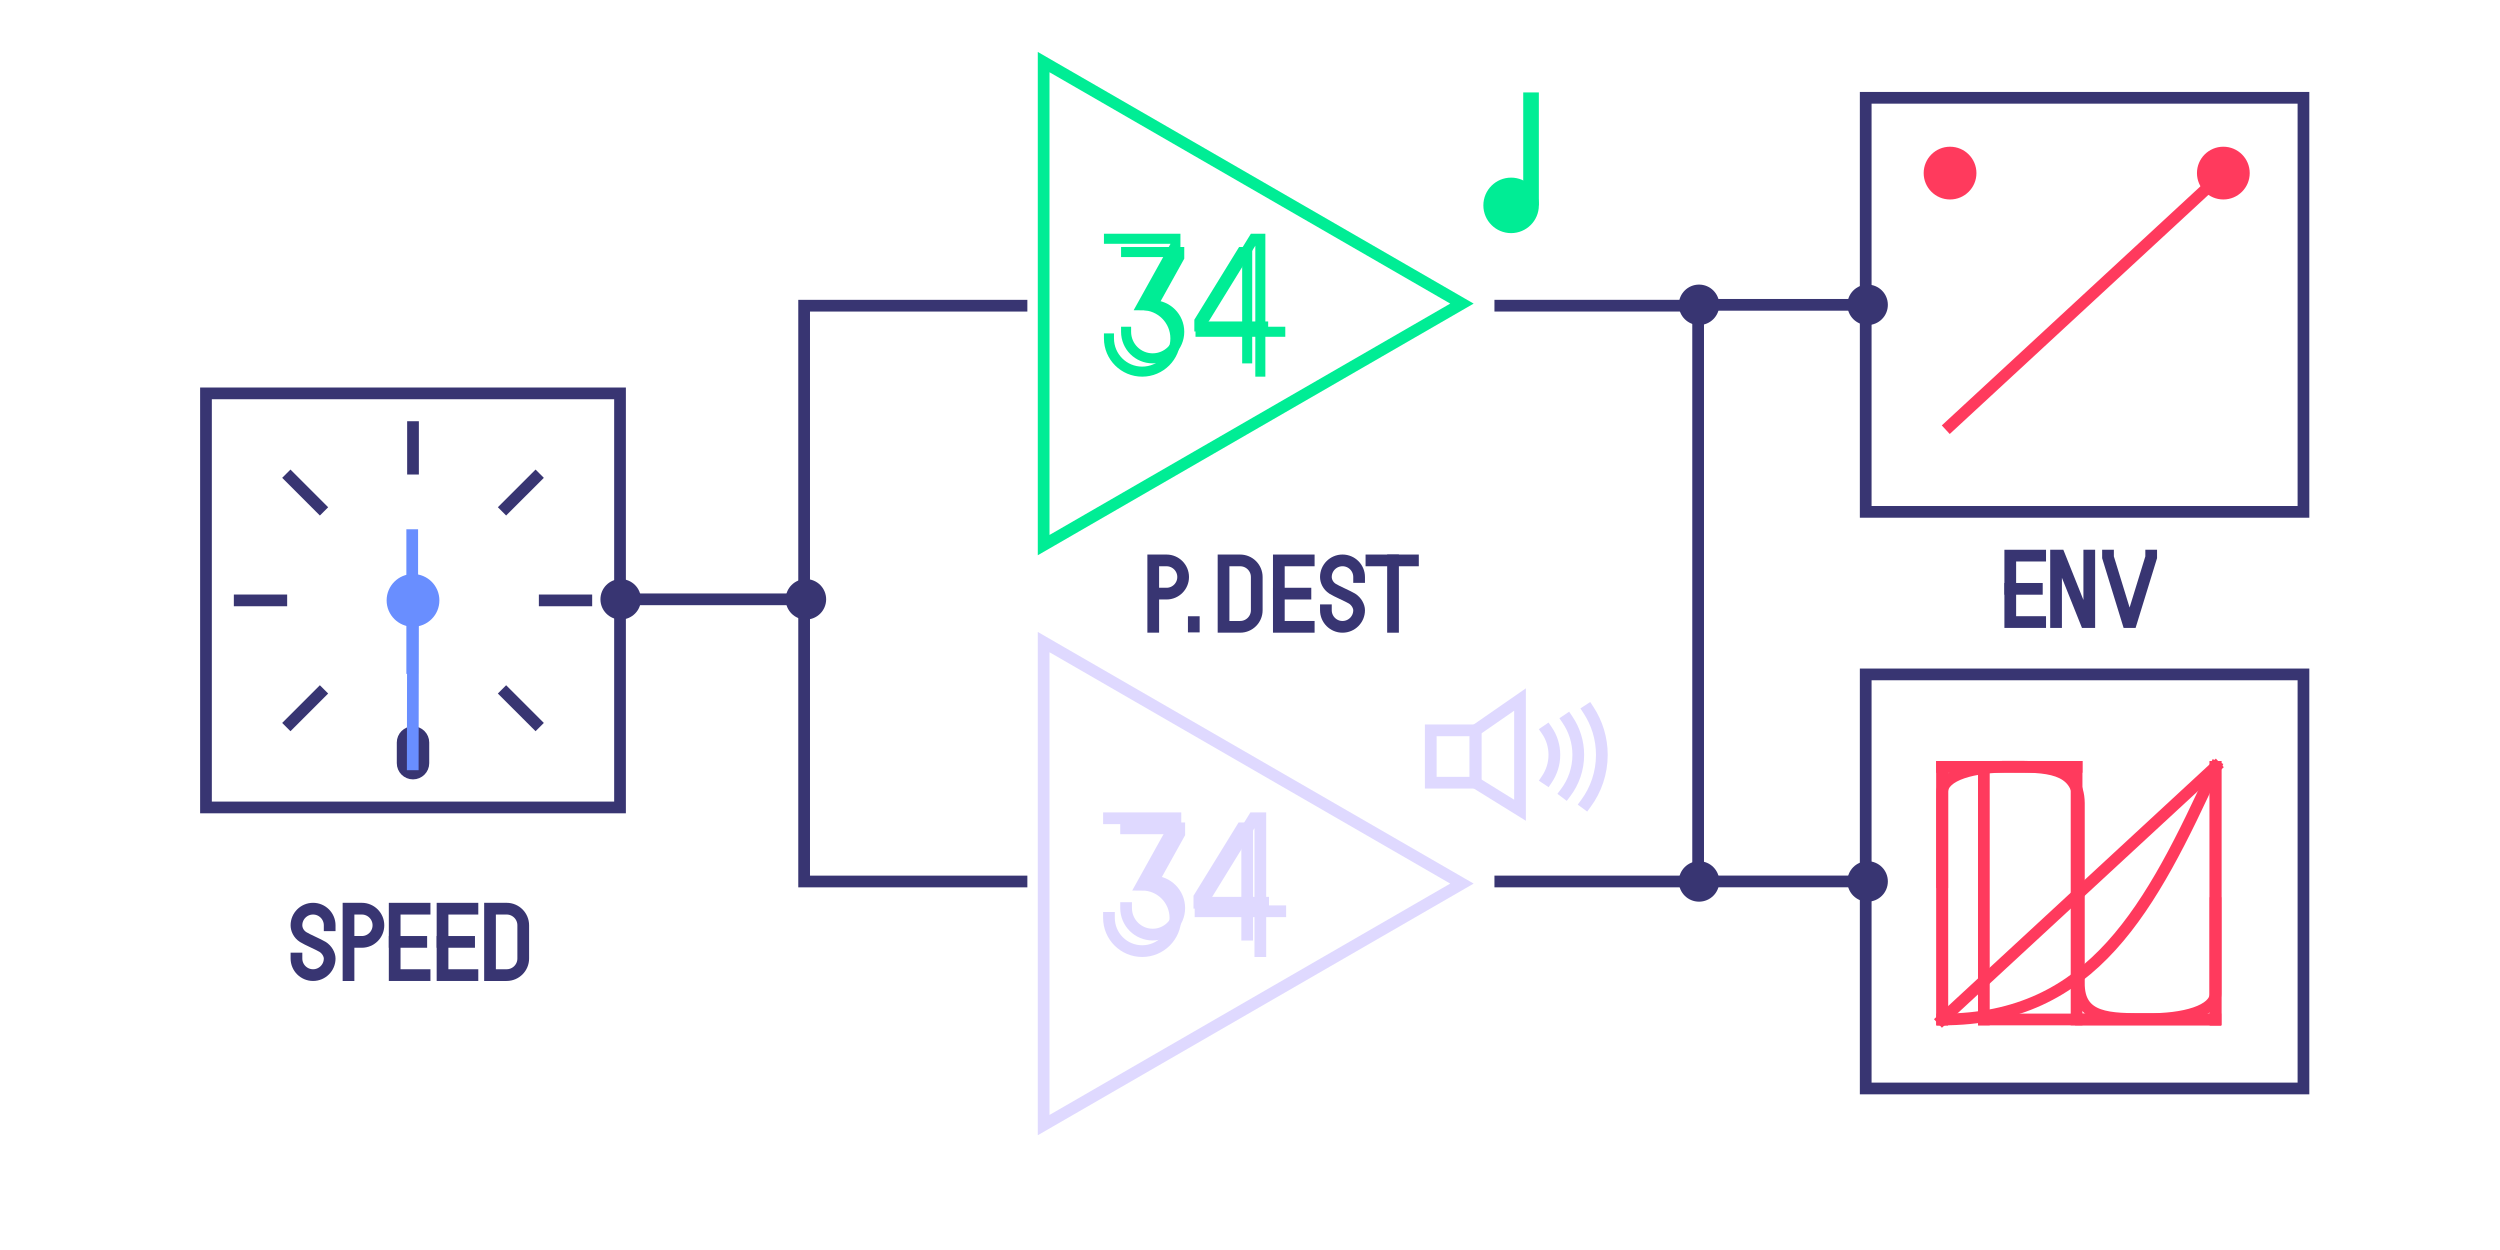 <?xml version="1.0" encoding="utf-8"?>
<!-- Generator: Adobe Illustrator 14.0.0, SVG Export Plug-In . SVG Version: 6.00 Build 43363)  -->
<!DOCTYPE svg PUBLIC "-//W3C//DTD SVG 1.1//EN" "http://www.w3.org/Graphics/SVG/1.1/DTD/svg11.dtd">
<svg version="1.1" id="Layer_1" xmlns="http://www.w3.org/2000/svg" xmlns:xlink="http://www.w3.org/1999/xlink" x="0px" y="0px"
	 width="320px" height="160px" viewBox="0 0 320 160" enable-background="new 0 0 320 160" xml:space="preserve">
<g id="static">
	
		<line fill="none" stroke="#383572" stroke-width="1.5" stroke-linecap="square" x1="79.164" y1="76.713" x2="101.933" y2="76.713"/>
	<circle fill="#383572" cx="103.156" cy="76.712" r="2.591"/>
	<circle fill="#383572" cx="79.447" cy="76.712" r="2.591"/>
	
		<line fill="none" stroke="#383572" stroke-width="1.5" stroke-linecap="square" x1="217.193" y1="39.019" x2="237.833" y2="39.019"/>
	<circle fill="#383572" cx="239.055" cy="39.018" r="2.591"/>
	<circle fill="#383572" cx="217.477" cy="39.018" r="2.591"/>
	<polyline fill="none" stroke="#383572" stroke-width="1.5" stroke-linecap="square" points="130.752,39.13 102.929,39.13 
		102.929,112.831 130.752,112.831 	"/>
	<polyline fill="none" stroke="#383572" stroke-width="1.5" stroke-linecap="square" points="192.039,112.829 217.361,112.829 
		217.361,39.128 192.039,39.128 	"/>
	<polygon fill="none" stroke="#00ED95" stroke-width="1.5" stroke-linecap="square" points="133.587,7.948 187.128,38.861 
		133.587,69.773 	"/>
	<path id="s_76_" fill="none" stroke="#383572" stroke-width="1.5" stroke-linecap="square" d="M37.947,122.689
		c0,1.174,0.951,2.125,2.125,2.125c1.174,0,2.126-0.951,2.126-2.125c0-0.479-0.325-1.131-0.913-1.492
		c-0.513-0.314-1.969-0.926-2.476-1.25c-0.625-0.398-0.863-1.03-0.863-1.51c0-1.174,0.951-2.127,2.126-2.127
		c1.174,0,2.126,0.953,2.126,2.127"/>
	<path id="p_58_" fill="none" stroke="#383572" stroke-width="1.5" stroke-linecap="square" d="M44.609,124.814v-8.504h1.703
		c1.174,0,2.126,0.953,2.126,2.127l0,0c0,1.174-0.952,2.125-2.126,2.125h-1.703"/>
	<path id="d_61_" fill="none" stroke="#383572" stroke-width="1.5" stroke-linecap="square" d="M64.848,124.814
		c1.174,0,2.126-0.951,2.126-2.125v-4.252c0-1.174-0.952-2.127-2.126-2.127h-2.126v8.504H64.848L64.848,124.814z"/>
	<g id="e_153_">
		<polyline fill="none" stroke="#383572" stroke-width="1.5" stroke-linecap="square" points="54.346,124.814 50.519,124.814 
			50.519,116.312 54.346,116.312 		"/>
		
			<line fill="none" stroke="#383572" stroke-width="1.5" stroke-linecap="square" x1="50.519" y1="120.562" x2="53.922" y2="120.562"/>
	</g>
	<g id="e_152_">
		<polyline fill="none" stroke="#383572" stroke-width="1.5" stroke-linecap="square" points="60.471,124.814 56.644,124.814 
			56.644,116.312 60.471,116.312 		"/>
		
			<line fill="none" stroke="#383572" stroke-width="1.5" stroke-linecap="square" x1="56.644" y1="120.562" x2="60.046" y2="120.562"/>
	</g>
	<path id="p_61_" fill="none" stroke="#383572" stroke-width="1.5" stroke-linecap="square" d="M147.614,80.234v-8.502h1.702
		c1.174,0,2.126,0.952,2.126,2.126l0,0c0,1.174-0.952,2.126-2.126,2.126h-1.702"/>
	<path id="s_79_" fill="none" stroke="#383572" stroke-width="1.5" stroke-linecap="square" d="M169.714,78.109
		c0,1.174,0.951,2.127,2.126,2.127c1.176,0,2.126-0.953,2.126-2.127c0-0.479-0.323-1.129-0.911-1.493
		c-0.514-0.314-1.97-0.926-2.478-1.25c-0.624-0.399-0.863-1.031-0.863-1.51c0-1.174,0.951-2.126,2.126-2.126
		c1.178,0,2.126,0.952,2.126,2.126"/>
	<g id="t_109_">
		
			<line fill="none" stroke="#383572" stroke-width="1.5" stroke-linecap="square" x1="175.543" y1="71.732" x2="180.857" y2="71.732"/>
		
			<line fill="none" stroke="#383572" stroke-width="1.5" stroke-linecap="square" x1="178.307" y1="71.732" x2="178.307" y2="80.236"/>
	</g>
	<path id="d_64_" fill="none" stroke="#383572" stroke-width="1.5" stroke-linecap="square" d="M158.739,80.234
		c1.174,0,2.126-0.951,2.126-2.125v-4.251c0-1.174-0.952-2.126-2.126-2.126h-2.126v8.502H158.739L158.739,80.234z"/>
	<g id="e_159_">
		<polyline fill="none" stroke="#383572" stroke-width="1.5" stroke-linecap="square" points="167.518,80.234 163.691,80.234 
			163.691,71.732 167.518,71.732 		"/>
		
			<line fill="none" stroke="#383572" stroke-width="1.5" stroke-linecap="square" x1="163.691" y1="75.984" x2="167.094" y2="75.984"/>
	</g>
	
		<line fill="none" stroke="#383572" stroke-width="1.5" stroke-linecap="square" x1="152.806" y1="79.631" x2="152.806" y2="80.197"/>
	<g id="e_154_">
		<polyline fill="none" stroke="#383572" stroke-width="1.5" stroke-linecap="square" points="261.141,79.624 257.314,79.624 
			257.314,71.12 261.141,71.12 		"/>
		
			<line fill="none" stroke="#383572" stroke-width="1.5" stroke-linecap="square" x1="257.314" y1="75.372" x2="260.717" y2="75.372"/>
	</g>
	<polyline id="n_80_" fill="none" stroke="#383572" stroke-width="1.5" stroke-linecap="square" points="263.175,79.624 
		263.175,71.12 263.6,71.12 267.001,79.624 267.427,79.624 267.427,71.12 	"/>
	<polyline id="v_14_" fill="none" stroke="#383572" stroke-width="1.5" stroke-linecap="square" points="269.825,71.12 
		269.825,71.333 272.376,79.624 272.802,79.624 275.352,71.333 275.352,71.12 	"/>
	
		<line fill="none" stroke="#383572" stroke-width="1.5" stroke-linecap="square" x1="217.193" y1="112.824" x2="237.833" y2="112.824"/>
	<circle fill="#383572" cx="239.055" cy="112.823" r="2.591"/>
	<circle fill="#383572" cx="217.477" cy="112.823" r="2.591"/>
	<g id="_x3C_path_x3E_">
		<polygon fill="none" stroke="#DFD9FF" stroke-width="1.5" stroke-linecap="square" points="194.561,89.539 194.561,103.712 
			188.869,100.186 188.869,93.484 		"/>
		
			<rect x="183.137" y="93.484" fill="none" stroke="#DFD9FF" stroke-width="1.5" stroke-linecap="square" width="5.73" height="6.701"/>
	</g>
	<polygon fill="none" stroke="#DFD9FF" stroke-width="1.5" stroke-linecap="square" points="133.587,82.188 187.128,113.1 
		133.587,144.012 	"/>
</g>
<line id="env_1_" fill="none" stroke="#FF3A5D" stroke-width="1.5" stroke-linecap="square" stroke-linejoin="bevel" x1="249.607" y1="54.494" x2="284.588" y2="22.157"/>
<circle id="envstart" fill="#FF3A5D" cx="249.607" cy="22.157" r="3.377"/>
<circle id="envend" fill="#FF3A5D" cx="284.588" cy="22.156" r="3.377"/>
<rect id="redanim" x="238.811" y="12.519" fill="none" stroke="#383572" stroke-width="1.5" stroke-linecap="square" width="56.032" height="53"/>
<g id="negwhite">
	<g id="negw">
		<path fill="none" stroke="#DFD9FF" stroke-width="1.5" stroke-linecap="square" d="M144.139,106.027h6.805v0.682l-3.402,6.122
			c1.879,0,3.402,1.522,3.402,3.401s-1.523,3.396-3.402,3.396c-1.88,0-3.402-1.521-3.402-3.396"/>
		<polyline fill="none" stroke="#DFD9FF" stroke-width="1.5" stroke-linecap="square" points="161.682,115.553 153.517,115.553 
			153.517,114.87 158.959,106.027 159.64,106.027 159.64,119.635 		"/>
	</g>
</g>
<g id="white_1_">
	<g id="w">
		<path fill="none" stroke="#DFD9FF" stroke-width="1.5" stroke-linecap="square" d="M141.948,104.736h8.504v0.851l-4.253,7.651
			c2.349,0,4.253,1.904,4.253,4.252c0,2.352-1.904,4.254-4.253,4.254c-2.35,0-4.252-1.902-4.252-4.254"/>
		<polyline fill="none" stroke="#DFD9FF" stroke-width="1.5" stroke-linecap="square" points="163.874,116.643 153.669,116.643 
			153.669,115.791 160.472,104.736 161.323,104.736 161.323,121.744 		"/>
	</g>
</g>
<g id="neggreen">
	<g id="negg">
		<path fill="none" stroke="#00ED95" stroke-width="1.286" stroke-linecap="square" d="M144.139,32.263h6.803v0.681l-3.401,6.123
			c1.879,0,3.401,1.523,3.401,3.401c0,1.88-1.522,3.4-3.401,3.4s-3.402-1.521-3.402-3.4"/>
		<polyline fill="none" stroke="#00ED95" stroke-width="1.286" stroke-linecap="square" points="161.682,41.787 153.518,41.787 
			153.518,41.105 158.961,32.263 159.64,32.263 159.64,45.869 		"/>
	</g>
</g>
<g id="green">
	<g id="g">
		<path fill="none" stroke="#00ED95" stroke-width="1.286" stroke-linecap="square" d="M141.948,30.562h8.504v0.851l-4.253,7.653
			c2.349,0,4.253,1.904,4.253,4.252c0,2.35-1.904,4.252-4.253,4.252c-2.35,0-4.252-1.903-4.252-4.252"/>
		<polyline fill="none" stroke="#00ED95" stroke-width="1.286" stroke-linecap="square" points="163.874,42.467 153.669,42.467 
			153.669,41.616 160.472,30.562 161.323,30.562 161.323,47.569 		"/>
	</g>
</g>
<g id="speedb">
	<circle id="bluebase" fill="#698EFF" cx="52.865" cy="76.85" r="3.377"/>
	<path fill="none" stroke="#383572" stroke-width="1.5" stroke-linecap="square" d="M54.191,97.688c0,0.731-0.596,1.324-1.327,1.324
		c-0.731,0-1.324-0.593-1.324-1.324V95.04c0-0.729,0.593-1.325,1.324-1.325c0.731,0,1.327,0.596,1.327,1.325V97.688z"/>
	<line fill="none" stroke="#383572" stroke-width="1.5" stroke-linecap="square" x1="75.048" y1="76.85" x2="69.725" y2="76.85"/>
	<line fill="none" stroke="#383572" stroke-width="1.5" stroke-linecap="square" x1="52.865" y1="54.667" x2="52.865" y2="59.989"/>
	<line fill="none" stroke="#383572" stroke-width="1.5" stroke-linecap="square" x1="30.682" y1="76.85" x2="36.006" y2="76.85"/>
	<line fill="none" stroke="#383572" stroke-width="1.5" stroke-linecap="square" x1="68.551" y1="61.163" x2="64.786" y2="64.926"/>
	<line fill="none" stroke="#383572" stroke-width="1.5" stroke-linecap="square" x1="37.18" y1="92.535" x2="40.944" y2="88.771"/>
	<line fill="none" stroke="#383572" stroke-width="1.5" stroke-linecap="square" x1="37.18" y1="61.163" x2="40.944" y2="64.928"/>
	<line fill="none" stroke="#383572" stroke-width="1.5" stroke-linecap="square" x1="68.551" y1="92.535" x2="64.786" y2="88.771"/>
	
		<line id="blue_1_" fill="none" stroke="#698EFF" stroke-width="1.5" stroke-linecap="square" stroke-linejoin="bevel" x1="52.865" y1="76.85" x2="52.833" y2="97.834"/>
</g>
<rect id="blueanim" x="26.365" y="50.352" fill="none" stroke="#383572" stroke-width="1.5" stroke-linecap="square" width="52.998" height="53.001"/>
<g id="vib">
	<circle fill="#00ED95" stroke="#00ED95" stroke-width="2" cx="193.422" cy="26.288" r="2.552"/>
	<line fill="none" stroke="#00ED95" stroke-width="2" x1="195.973" y1="26.288" x2="195.973" y2="11.831"/>
</g>
<path id="trem2" fill="none" stroke="#DFD9FF" stroke-width="1.5" stroke-linecap="square" d="M203.331,90.895
	c1.078,1.646,1.705,3.615,1.705,5.73c0,2.322-0.757,4.471-2.037,6.208"/>
<path id="trem1" fill="none" stroke="#DFD9FF" stroke-width="1.5" stroke-linecap="square" d="M200.648,92.137
	c0.865,1.28,1.371,2.825,1.371,4.488c0,1.816-0.604,3.492-1.621,4.838"/>
<path id="trem0" fill="none" stroke="#DFD9FF" stroke-width="1.5" stroke-linecap="square" d="M198.016,93.529
	c0.604,0.884,0.943,1.947,0.943,3.096c0,1.146-0.352,2.212-0.943,3.096"/>
<line id="speeda" fill="none" stroke="#698EFF" stroke-width="1.5" stroke-linecap="square" stroke-linejoin="bevel" x1="52.764" y1="68.498" x2="52.764" y2="85.505"/>
<rect id="redanimshift" x="238.811" y="86.324" fill="none" stroke="#383572" stroke-width="1.5" stroke-linecap="square" width="56.032" height="53"/>
<path id="sin" fill="none" stroke="#FF3A5D" stroke-width="1.5" stroke-linecap="square" stroke-linejoin="bevel" d="
	M248.607,112.923v-11.545c0-2.179,3.99-3.304,8.744-3.241c4.399-0.003,8.68-0.062,8.746,4.651v23.004
	c-0.066,4.714,3.969,4.653,8.74,4.649c4.703,0.062,8.747-1.062,8.747-3.239v-0.616v-10.99"/>
<g id="saw">
	
		<line id="env_2_" fill="none" stroke="#FF3A5D" stroke-width="1.5" stroke-linecap="square" stroke-linejoin="bevel" x1="248.607" y1="130.494" x2="283.588" y2="98.157"/>
	
		<line id="env_3_" fill="none" stroke="#FF3A5D" stroke-width="1.5" stroke-linecap="square" stroke-linejoin="bevel" x1="283.588" y1="130.494" x2="283.588" y2="98.157"/>
</g>
<g id="sqr">
	
		<line id="env_4_" fill="none" stroke="#FF3A5D" stroke-width="1.5" stroke-linecap="square" stroke-linejoin="bevel" x1="248.607" y1="130.494" x2="248.607" y2="98.157"/>
	
		<line id="env_5_" fill="none" stroke="#FF3A5D" stroke-width="1.5" stroke-linecap="square" stroke-linejoin="bevel" x1="265.802" y1="98.157" x2="248.607" y2="98.158"/>
	
		<line id="env_6_" fill="none" stroke="#FF3A5D" stroke-width="1.5" stroke-linecap="square" stroke-linejoin="bevel" x1="265.802" y1="130.494" x2="265.802" y2="98.157"/>
	
		<line id="env_8_" fill="none" stroke="#FF3A5D" stroke-width="1.5" stroke-linecap="square" stroke-linejoin="bevel" x1="283.557" y1="130.493" x2="266.361" y2="130.494"/>
</g>
<g id="exp">
	
		<line id="env_7_" fill="none" stroke="#FF3A5D" stroke-width="1.5" stroke-linecap="square" stroke-linejoin="bevel" x1="283.588" y1="130.494" x2="283.588" y2="98.157"/>
	<path fill="none" stroke="#FF3A5D" stroke-width="1.5" stroke-linecap="square" stroke-linejoin="bevel" d="M283.588,98.157
		c-8.255,18-15.646,32.337-34.98,32.337"/>
</g>
<g id="blip">
	
		<line id="env_12_" fill="none" stroke="#FF3A5D" stroke-width="1.5" stroke-linecap="square" stroke-linejoin="bevel" x1="248.607" y1="130.493" x2="248.607" y2="98.157"/>
	
		<line id="env_11_" fill="none" stroke="#FF3A5D" stroke-width="1.5" stroke-linecap="square" stroke-linejoin="bevel" x1="253.934" y1="98.157" x2="248.607" y2="98.157"/>
	
		<line id="env_10_" fill="none" stroke="#FF3A5D" stroke-width="1.5" stroke-linecap="square" stroke-linejoin="bevel" x1="253.934" y1="130.493" x2="253.934" y2="98.157"/>
	
		<line id="env_9_" fill="none" stroke="#FF3A5D" stroke-width="1.5" stroke-linecap="square" stroke-linejoin="bevel" x1="283.557" y1="130.493" x2="253.934" y2="130.493"/>
</g>
</svg>
